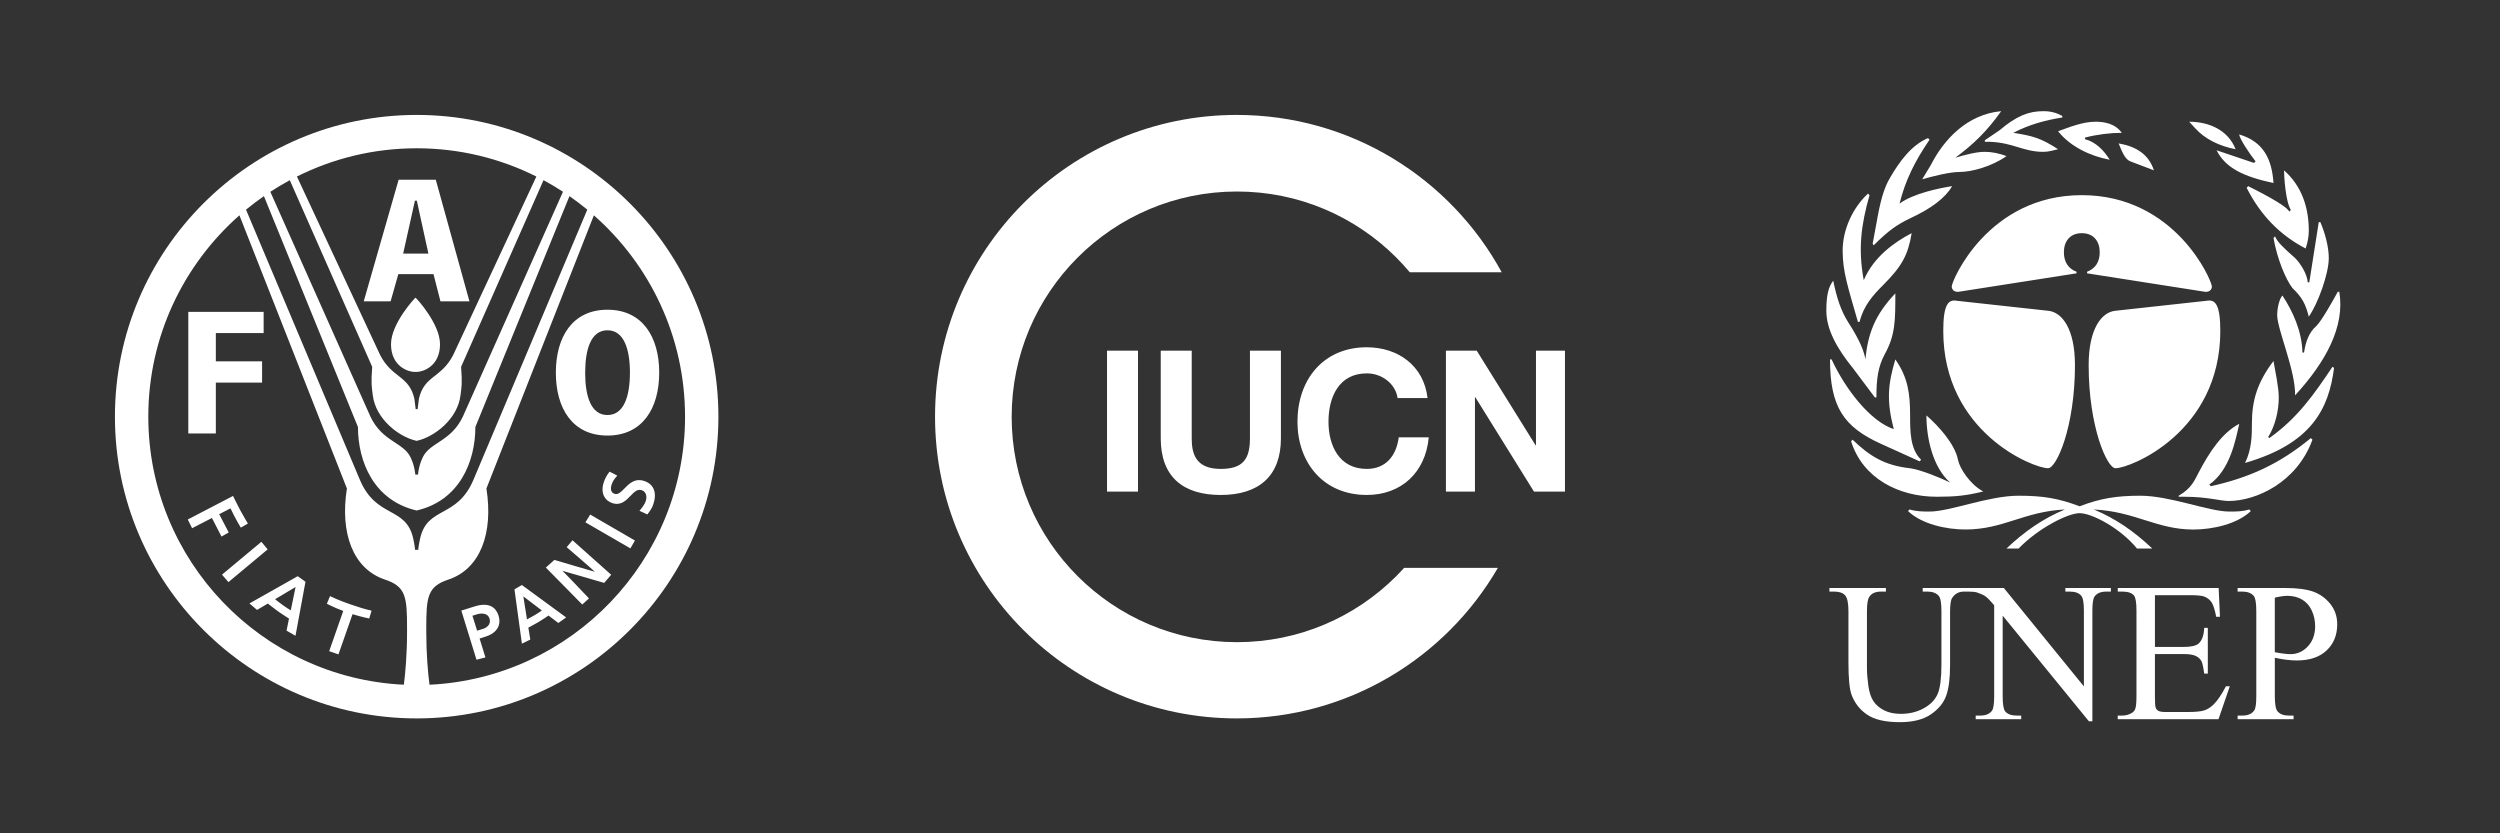 <svg xmlns="http://www.w3.org/2000/svg" viewBox="0 0 180 60" enable-background="new 0 0 180 60"><rect x="0" y="0" width="180" height="60" fill="#333333" stroke="none"/><g fill="#fff"><path fill-rule="evenodd" clip-rule="evenodd" d="M133.393 26.486c-1.14-1.406-1.896-2.777-1.896-4.107 0-1.142.152-1.713.494-2.17.265 1.294.568 2.17 1.064 2.968.415.646 1.137 1.825 1.25 2.7.19-1.864.682-3.194 2.16-4.754 0 1.94 0 3.005-.758 4.37-.492.917-.605 1.79-.605 3.12h-.114l-1.593-2.128zm2.048 5.475c-2.692-1.215-3.68-2.66-3.68-6.082h.115c.986 2.13 2.77 4.448 4.475 5.02-.532-2.055-.42-3.233.113-5.02.91 1.292 1.063 2.472 1.063 4.03 0 1.142 0 2.434.795 3.194l-.11.114-2.77-1.255zm-.947-18.024l.113.115c-.608 2.13-.835 3.878-.417 6.123.72-1.712 2.273-2.776 3.45-3.387-.266 1.6-.722 2.4-2.048 3.73-.76.76-1.403 1.48-1.708 2.66h-.113c-.718-2.51-1.1-3.613-1.1-5.135.002-1.52.723-3.078 1.823-4.104zM133.28 31.77l.112-.11c1.214 1.178 2.313 1.86 4.135 2.054.795.113 2.16.684 2.88 1.025-1.212-1.064-1.705-3.12-1.705-4.83.872.76 2.046 2.052 2.273 3.193.115.61.873 1.79 1.82 2.282-1.212.306-2.048.382-3.337.382-2.767 0-5.345-1.332-6.18-3.996zm1.82-15.666c.265-1.56.53-2.548.985-3.31.683-1.18 1.555-2.357 2.73-2.85l.112.113c-1.063 1.558-1.743 2.928-2.16 4.602.985-.725 2.807-1.104 3.792-1.258-.495.84-1.48 1.6-3.033 2.32-.95.457-1.557.876-2.618 1.94l-.077-.114.267-1.444zm9.365 23.39c1.328-1.256 2.655-2.166 4.21-2.813-2.96.15-4.437 1.443-7.168 1.443-1.364 0-3.147-.382-4.132-1.33l.113-.112c.53.15.985.15 1.44.15 1.48 0 4.246-1.14 6.41-1.14 1.78 0 2.882.19 4.395.762 1.48-.57 2.656-.762 4.363-.762 2.16 0 4.928 1.14 6.408 1.14.532 0 .947 0 1.44-.15l.116.114c-.987.947-2.77 1.33-4.135 1.33-2.655 0-4.172-1.295-7.168-1.443 1.554.647 2.882 1.558 4.208 2.813h-1.1c-1.212-1.484-3.26-2.548-4.134-2.548-.832 0-2.957 1.063-4.395 2.548h-.87zm-5.424-27.65c.912-1.786 2.582-3.612 5.045-3.84-1.024 1.445-2.01 2.395-3.3 3.348.8-.23 1.52-.42 2.126-.42.494 0 1.063.115 1.555.307-1.06.757-2.54 1.14-3.336 1.14-.76 0-1.935.303-2.733.53l.644-1.065zM147.5 22.38c.948.11 1.897 1.254 1.897 3.915 0 4.45-1.327 7.418-1.936 7.418-1.063 0-7.546-2.587-7.546-9.89 0-1.937.38-2.282.985-2.166l6.598.722zm-6.484-1.372c-.378.038-.492-.227-.492-.38 0-.417 2.615-6.577 9.364-6.577 6.752 0 9.368 6.16 9.368 6.58 0 .15-.114.416-.493.378l-8.493-1.33v-.114c.606-.228.91-.72.91-1.406 0-.76-.417-1.37-1.29-1.37-.87 0-1.29.61-1.29 1.37 0 .686.305 1.18.91 1.406v.115l-8.493 1.328zm2.275-10.8h-.38v-.112l1.063-.722c1.213-1.027 2.086-1.37 3.147-1.37.53 0 .948.114 1.364.343v.113c-1.213.19-2.35.494-3.526 1.102 1.44.23 1.973.38 3.224 1.18-.305.077-.684.19-1.06.19-1.443 0-2.125-.647-3.833-.723zm9.48-.645c-.795 0-1.782.114-2.652.343v.115c.756.19 1.363.8 1.78 1.482-1.404-.264-2.843-.95-3.716-2.053.76-.27 1.743-.686 2.69-.686.608 0 1.405.115 1.898.8zm6.104 12.094c.608-.116.987.23.987 2.166 0 7.303-6.485 9.89-7.547 9.89-.606 0-1.932-2.968-1.932-7.418 0-2.66.948-3.804 1.896-3.916l6.598-.723zm-5.5-10.042c-.378-.15-.604-.72-.832-1.29 1.288.226 2.162.797 2.54 1.938l-1.707-.648zm3.946 24.152h-.454v-.077c.947-.532 1.174-1.18 1.44-1.675.76-1.445 1.67-2.85 2.92-3.5-.265 1.143-.646 3.31-2.16 4.376l.113.116c2.73-.61 4.89-1.562 7.203-3.464l.114.115c-1.138 3.118-4.097 4.412-6.03 4.412-.606 0-1.553-.303-3.147-.303zm.302-27.002c1.442 0 2.808.61 3.34 1.98-1.176-.23-2.2-.724-2.922-1.524l-.418-.455zm4.665 2.966l.113-.114c-.454-.568-1.176-1.672-1.176-1.938 1.784.532 2.353 1.825 2.466 3.5-2.123-.458-3.45-1.066-4.095-2.358l2.692.91zm1.403 14.26c.113.686.38 1.865.38 2.625 0 .987-.267 2.055-.76 2.852l.076.076c2.047-1.447 3.224-3.155 4.55-5.132l.114.076c-.378 3.004-1.668 5.475-6.408 6.843.494-.988.494-2.053.494-2.814 0-1.673.378-2.966 1.554-4.526zm2.314-8.1c-1.895-.987-3.262-2.433-4.248-4.372l.115-.115c.53.27 2.693 1.333 2.958 1.827l.114-.113c-.38-.57-.494-2.435-.494-2.854 1.29 1.14 1.783 2.7 1.783 4.336 0 .418-.074.834-.226 1.29zm.227 4.908c-.226-.91-.492-1.408-1.174-2.056-.493-.646-1.1-2.09-1.366-3.61l.113-.114c.153.38.53.76 1.442 1.56.378.38.87 1.14.91 1.75h.112l.682-4.338h.114c.342.797.607 1.787.607 2.587.003 1.14-.794 3.31-1.44 4.22zm-1.896-1.52c.723 1.1 1.404 2.545 1.44 4.104h.116c.113-.76.34-1.445.91-1.938.378-.38 1.25-1.94 1.518-2.437h.11c.42 2.512-.983 5.058-3.183 7.456.038-1.788-1.29-4.755-1.29-5.78.002-.495.154-1.18.38-1.406z"/><path d="M138.435 42.595v-.258h3.32v.258h-.353c-.37 0-.653.155-.852.466-.095.145-.145.48-.145 1.004v3.83c0 .942-.092 1.676-.28 2.198-.186.52-.557.97-1.104 1.343-.547.374-1.295.56-2.24.56-1.027 0-1.807-.178-2.34-.536-.53-.356-.907-.838-1.13-1.44-.15-.412-.223-1.188-.223-2.326v-3.686c0-.58-.08-.962-.24-1.143-.16-.18-.418-.27-.775-.27h-.354v-.26h4.067v.26h-.36c-.388 0-.667.122-.83.368-.118.167-.175.515-.175 1.044v4.11c0 .367.033.787.1 1.26.067.474.19.843.365 1.107.176.266.428.482.76.654.33.173.738.26 1.218.26.617 0 1.167-.137 1.654-.405.484-.27.816-.614.995-1.034.18-.42.27-1.13.27-2.133v-3.82c0-.588-.065-.958-.195-1.106-.18-.202-.447-.305-.802-.305h-.35zM141.727 42.337h2.55l5.764 7.084v-5.447c0-.578-.064-.94-.196-1.084-.17-.2-.44-.295-.812-.295h-.327v-.258h3.278v.258h-.333c-.397 0-.68.12-.848.362-.1.148-.152.486-.152 1.016v7.96h-.25l-6.208-7.607v5.817c0 .58.063.942.188 1.086.176.195.446.292.813.292h.333v.26h-3.277v-.26h.325c.403 0 .688-.12.854-.36.1-.15.152-.488.152-1.02v-6.565c-.27-.32-.48-.532-.62-.634-.142-.103-.35-.196-.623-.287-.135-.04-.34-.06-.61-.06v-.26zM155.155 42.854v3.725h2.07c.537 0 .895-.083 1.076-.245.242-.214.378-.59.402-1.128h.26V48.5h-.26c-.063-.46-.128-.754-.192-.885-.084-.162-.22-.29-.41-.383-.19-.095-.482-.14-.876-.14h-2.07v3.113c0 .417.02.67.058.76.037.093.103.166.193.218.094.055.27.082.53.082h1.596c.532 0 .92-.038 1.16-.112.242-.075.472-.222.696-.438.285-.29.58-.724.88-1.304h.278l-.814 2.37h-7.255v-.26h.33c.224 0 .435-.053.636-.16.147-.075.248-.188.3-.337.055-.148.083-.454.083-.916V43.98c0-.6-.063-.97-.182-1.108-.164-.187-.444-.277-.835-.277h-.33v-.258h7.264l.094 2.075h-.27c-.097-.5-.205-.842-.322-1.03-.12-.185-.292-.327-.524-.425-.185-.068-.513-.104-.978-.104h-2.585zM163.787 47.357v2.75c0 .594.064.963.194 1.107.176.205.442.307.796.307h.36v.26h-4.027v-.26h.35c.4 0 .683-.128.856-.387.092-.146.137-.486.137-1.025v-6.1c0-.595-.062-.965-.187-1.108-.18-.203-.45-.306-.806-.306h-.352v-.258h3.448c.843 0 1.508.088 1.994.26.486.175.896.47 1.23.882.33.415.5.902.5 1.47 0 .77-.253 1.397-.76 1.88-.51.483-1.225.724-2.15.724-.228 0-.473-.015-.736-.048-.263-.032-.544-.08-.847-.147zm0-.398c.247.048.464.082.65.104.19.023.354.035.486.035.48 0 .896-.187 1.243-.56.35-.373.524-.86.524-1.454 0-.407-.084-.787-.25-1.14-.166-.35-.4-.61-.707-.785-.304-.173-.65-.26-1.04-.26-.234 0-.537.044-.907.133v3.926z"/></g><g fill="#fff"><path d="M101.1 40.885c-.185.203-.375.403-.57.6-2.94 2.938-6.986 4.748-11.47 4.752-4.482-.004-8.53-1.813-11.47-4.752-2.937-2.94-4.75-6.99-4.75-11.473s1.814-8.53 4.75-11.47c2.94-2.94 6.987-4.752 11.47-4.753 4.483 0 8.53 1.813 11.47 4.75.34.34.663.695.972 1.062h6.62c-3.685-6.75-10.847-11.326-19.076-11.326C77.05 8.276 67.324 18 67.323 30c0 12 9.726 21.724 21.722 21.725 8.033 0 15.045-4.36 18.803-10.84H101.1"/><path d="M79.706 25.247h2.23v10.15h-2.23zM92.226 31.558c0 2.745-1.618 4.08-4.333 4.08-2.73 0-4.32-1.323-4.32-4.08v-6.31h2.23v6.31c0 1.11.284 2.204 2.09 2.204 1.59 0 2.103-.696 2.103-2.204v-6.31h2.23v6.31M100.626 28.66c-.142-1.01-1.108-1.777-2.217-1.777-2.005 0-2.758 1.704-2.758 3.482 0 1.69.753 3.397 2.757 3.397 1.363 0 2.13-.938 2.3-2.273h2.162c-.23 2.528-1.976 4.148-4.463 4.148-3.143 0-4.99-2.346-4.99-5.273 0-3.013 1.848-5.36 4.99-5.36 2.23 0 4.107 1.31 4.376 3.655h-2.16M104.108 25.247h2.216l4.236 6.81h.03v-6.81h2.087v10.15h-2.23l-4.223-6.795h-.027v6.794h-2.09v-10.15"/></g><path fill="#fff" d="M30.002 51.725C18.02 51.725 8.275 41.98 8.275 30c0-11.98 9.745-21.725 21.727-21.725C41.98 8.275 51.725 18.02 51.725 30c0 11.98-9.746 21.725-21.723 21.725m-.083-30.292c.03 0 1.762 1.86 1.762 3.35 0 1.612-1.255 1.996-1.68 1.996-.023 0-.048-.002-.072-.004h-.02l-.074.003c-.424 0-1.683-.385-1.683-1.997 0-1.49 1.734-3.35 1.766-3.35M13.557 31.21h1.983v-3.665h3.33v-1.53h-3.33v-2.032h3.442v-1.53h-5.425v8.756zm18.155-9.513H33.8l-2.424-8.758h-2.674l-2.513 8.757h1.935l.555-1.956h2.534l.5 1.957zm-.868-3.437h-1.817l.848-3.813h.136l.833 3.813zm9.177 8.57c0 2.572 1.195 4.53 3.716 4.53 2.522 0 3.726-1.958 3.726-4.53 0-2.57-1.204-4.53-3.726-4.53-2.52 0-3.716 1.96-3.716 4.53m2.112 0c0-1.68.412-3.05 1.605-3.05 1.19 0 1.617 1.37 1.617 3.05 0 1.684-.427 3.052-1.618 3.052-1.194 0-1.606-1.368-1.606-3.05M29.078 49.3c.11-.852.23-2.206.23-3.802v-.27c0-2.242-.084-3-1.585-3.496-2.31-.766-3.255-3.347-2.745-6.56l-7.74-19.67c-4.02 3.544-6.56 8.726-6.56 14.494 0 10.348 8.172 18.818 18.4 19.303m.917-12.544c-3.08-.715-4.222-3.518-4.222-6.01l-6.77-16.623c-.445.307-.874.632-1.29.973 1.49 3.53 8.177 19.395 8.185 19.418 1.185 2.848 3.332 1.904 3.854 4.26.125.568.133.814.133.814h.23s.008-.246.134-.814c.52-2.355 2.668-1.412 3.853-4.26.007-.023 6.696-15.89 8.183-19.418-.413-.34-.842-.666-1.283-.973l-6.775 16.622c0 2.493-1.14 5.293-4.22 6.01h-.013zm-.01-5.017c-1.3-.29-2.928-1.587-3.14-3.255-.08-.636-.14-.812-.047-2.073l-5.932-13.436c-.48.26-.947.537-1.402.834l7.208 16.187c.854 1.807 2.36 1.844 2.884 2.922.31.638.338 1.21.347 1.256h.194c.008-.047.037-.618.347-1.257.52-1.08 2.028-1.116 2.883-2.923.01-.016 5.432-12.195 7.208-16.187-.454-.297-.922-.575-1.4-.834L33.2 26.412c.092 1.262.032 1.438-.048 2.073-.212 1.668-1.84 2.964-3.14 3.254h-.028zm.084-2.28l.092-.736c.377-1.698 1.61-1.487 2.466-3.157.002-.007.012-.025.012-.025.032-.063 4.228-9.068 5.98-12.83-2.597-1.3-5.523-2.034-8.618-2.034-3.097 0-6.025.733-8.622 2.033 1.754 3.764 5.95 12.77 5.982 12.832 0 0 .007.02.012.025.855 1.67 2.09 1.46 2.465 3.157l.092.736h.137zm19.254.54c0-5.77-2.54-10.95-6.563-14.495l-7.738 19.67c.51 3.213-.435 5.794-2.746 6.56-1.5.495-1.584 1.254-1.584 3.496v.27c0 1.597.12 2.95.233 3.802 10.225-.486 18.4-8.956 18.4-19.303M16.78 35.707s.288.606.522 1.038c.23.43.547.95.547.95l-.51.295s-.393-.64-.743-1.388c-.1.05-.715.368-.814.42.058.107.686 1.314.686 1.314l-.52.297-.69-1.338-1.427.736-.312-.627 3.227-1.68.034-.015zm2.04 3.305l.452.543-2.826 2.358-.46-.54 2.8-2.336.033-.025zm2.615 2.475l.56.398-.72 3.892-.643-.37.176-.868c-.03-.023-.404-.248-.762-.503-.37-.264-.73-.558-.762-.58l-.777.458-.548-.466 3.438-1.94.037-.022zm-1.628 1.653c.063.058.304.25.553.426.248.177.503.343.576.378l.346-1.68c-.212.124-1.33.79-1.475.877m3.956-.22s.597.296 1.444.586c.573.198 1.066.354 1.545.46l-.168.564s-.456-.083-1.202-.31l-1.013 2.894-.667-.23 1.012-2.897c-.7-.26-1.18-.518-1.18-.518l.228-.55zm11.62.74c.24.127.414.354.514.67.04.136.063.264.063.39 0 .51-.355.917-1.01 1.12l-.42.133c.034.115.42 1.36.42 1.36l-.642.168-1.093-3.54.973-.304c.492-.154.895-.152 1.196.005m-1.37.67c.034.106.304.97.34 1.078l.426-.133c.096-.03.326-.12.438-.33.035-.07.055-.146.055-.227 0-.062-.01-.122-.03-.188-.04-.13-.117-.224-.234-.284-.2-.107-.467-.08-.634-.028l-.36.11m3.56-2.21l3.187 2.334-.563.4s-.643-.485-.708-.536c-.036.024-.362.254-.715.466-.337.203-.7.382-.736.403.016.08.14.862.14.862l-.604.293-.535-3.91.535-.313zm.367 2.473c.094-.043.344-.18.59-.326.22-.133.394-.244.48-.315l-1.333-1.014c.043.26.238 1.496.263 1.655m3.278-5.694l2.785 2.483-.505.587s-2.606-.765-3.004-.87c.297.28 1.91 1.986 1.91 1.986l-.485.44-2.62-2.66.614-.553s2.517.752 2.916.855c-.294-.28-2.03-1.772-2.03-1.772l.42-.497zm1.273-1.852l3.222 1.87-.327.565-3.24-1.875.345-.56zm1.397-3.09l.553.286-.055.065c-.184.218-.265.33-.348.575-.04.112-.093.326-.01.49.04.084.115.146.22.182.248.083.46-.132.703-.38.337-.346.757-.774 1.44-.542.692.234.925.85.64 1.69-.084.253-.24.473-.392.673l-.03.045-.572-.267.058-.066c.07-.08.307-.36.398-.635.086-.245.076-.656-.29-.78-.314-.107-.542.132-.81.408-.326.34-.698.727-1.317.518-.27-.09-.47-.262-.587-.494-.14-.28-.144-.637-.016-1.013.084-.254.225-.514.383-.71l.033-.046z"/></svg>